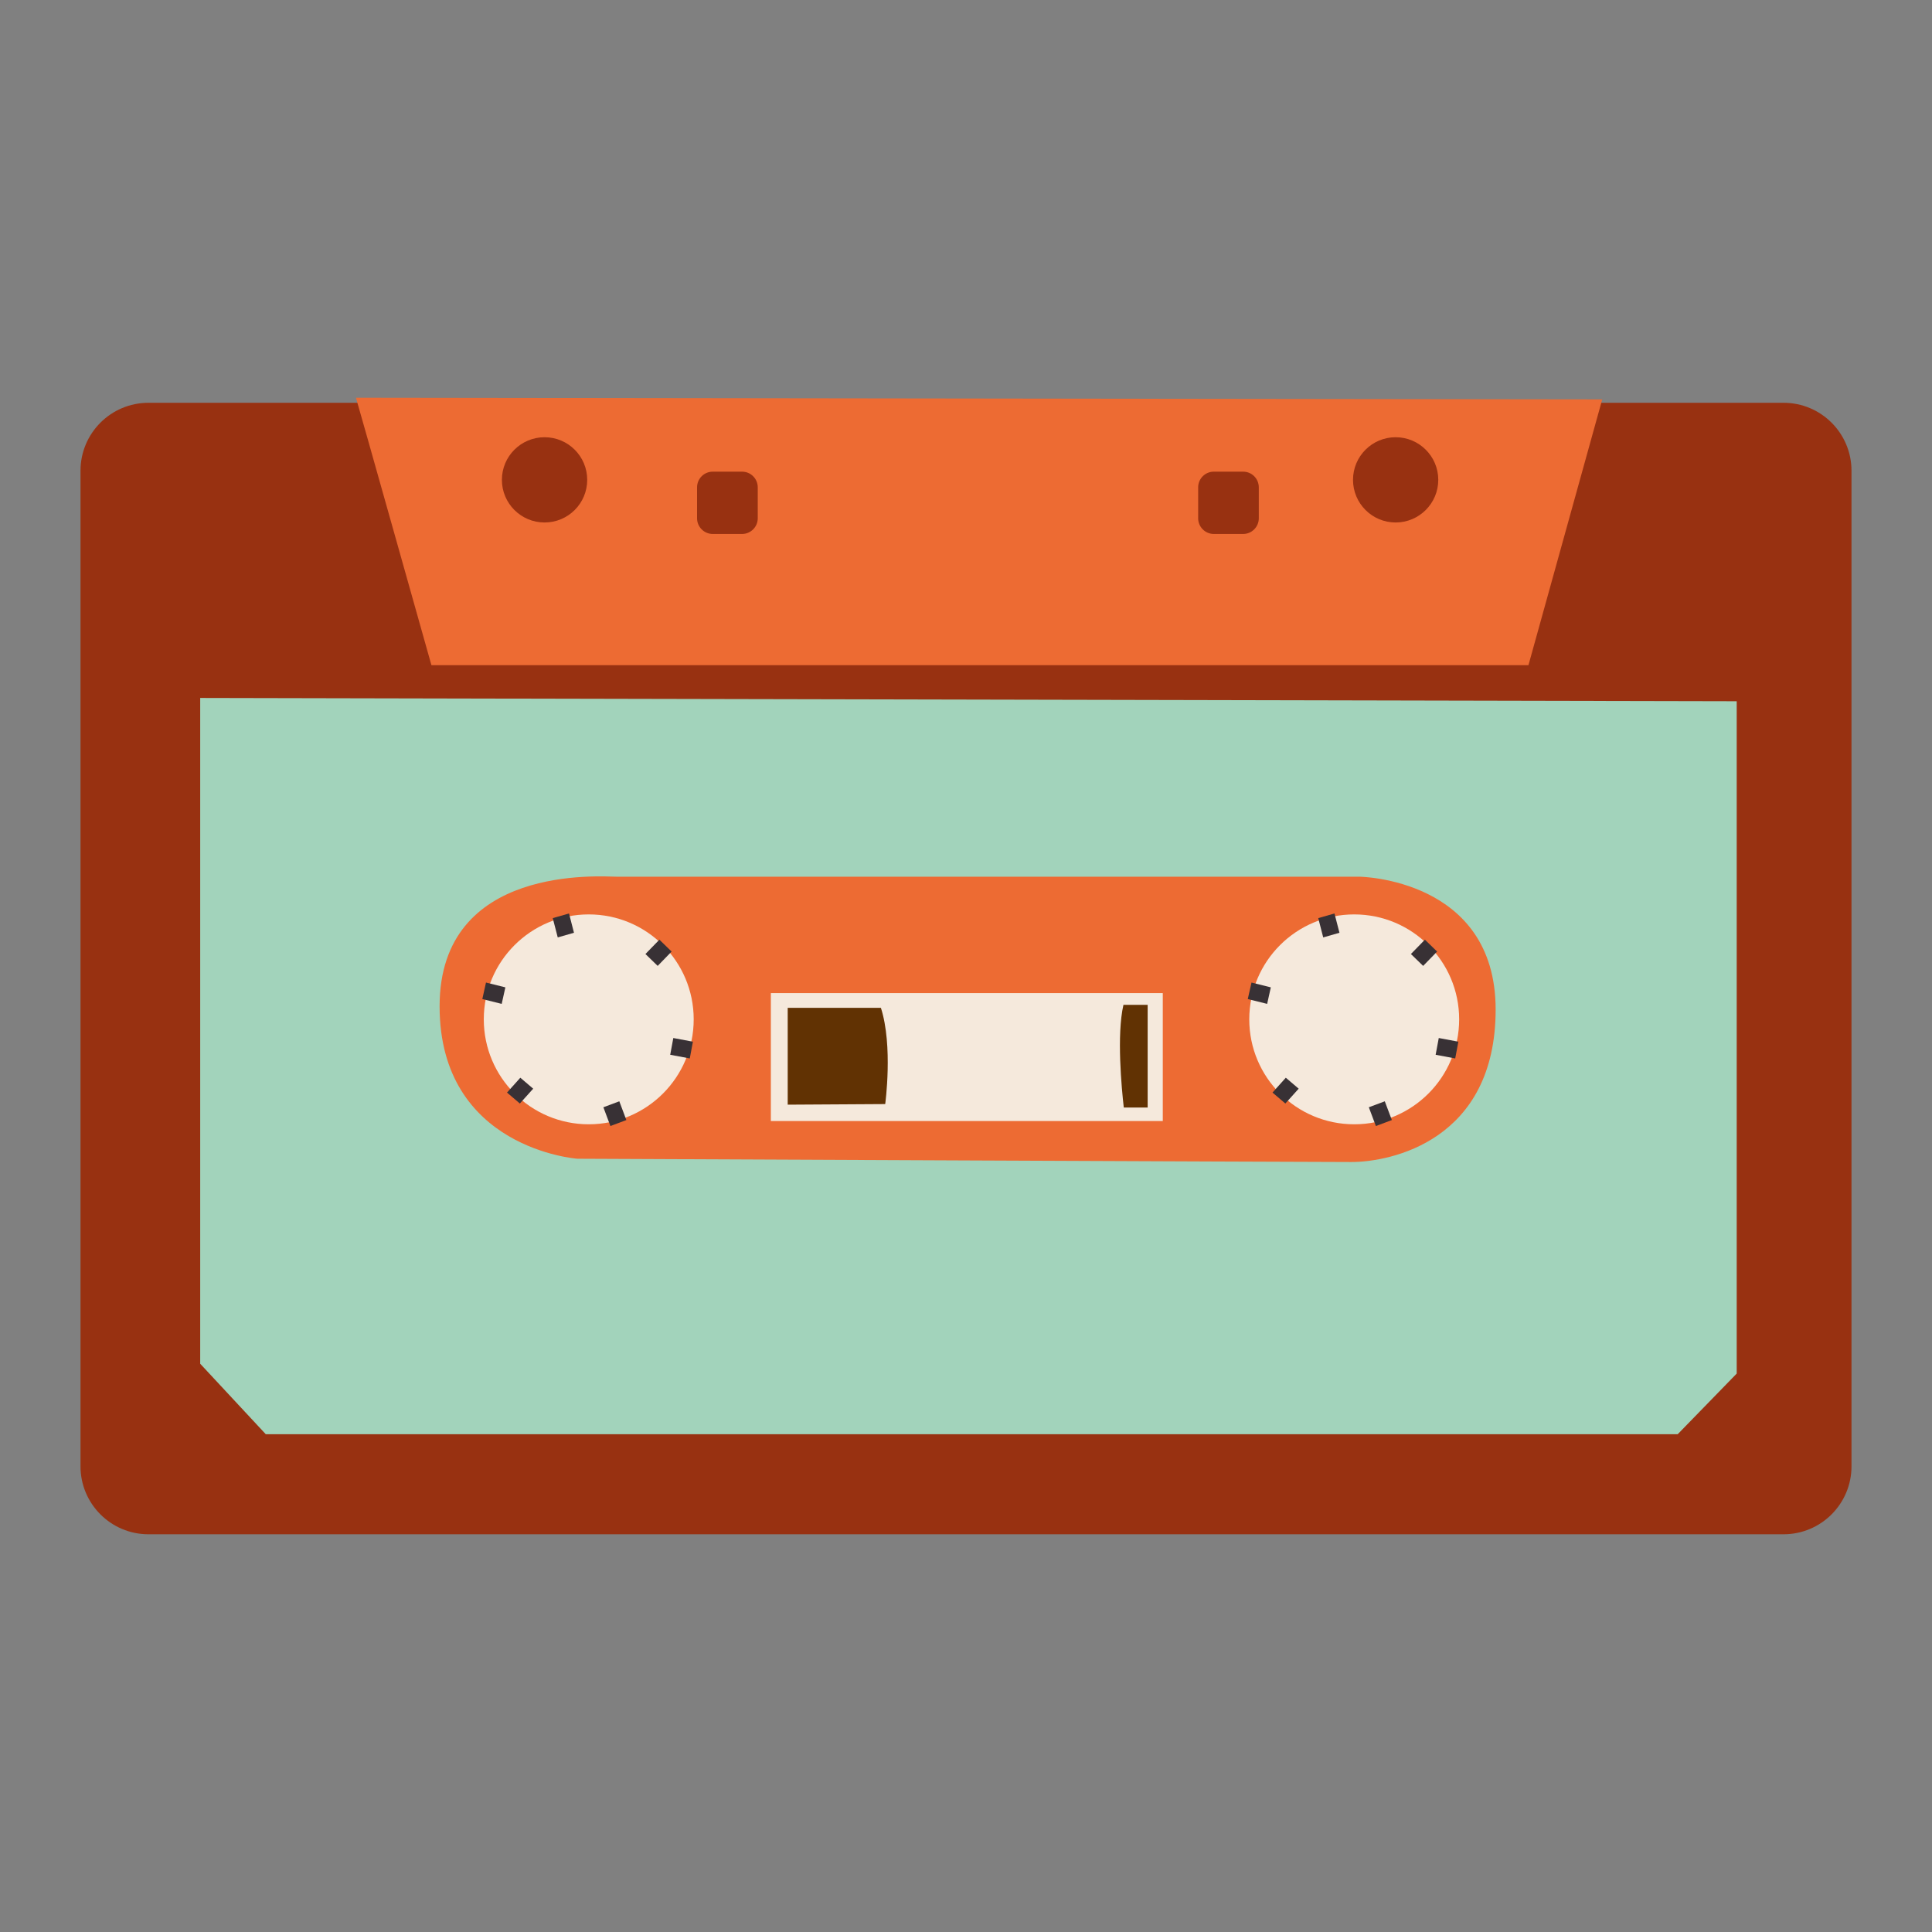 <?xml version="1.0" encoding="utf-8"?>
<!-- Designed by Vexels.com - 2016 All Rights Reserved - https://vexels.com/terms-and-conditions/  -->

<svg version="1.1" id="Layer_1" xmlns="http://www.w3.org/2000/svg" xmlns:xlink="http://www.w3.org/1999/xlink" x="0px" y="0px"
	 width="1200px" height="1200px" viewBox="0 0 1200 1200" enable-background="new 0 0 1200 1200" xml:space="preserve">
<rect x="0" y="0" width="1200" height="1200" fill="#808080" stroke="none"/>
<g>
	<path fill="#983111" d="M1150,292.393c0-23.314-18.898-42.213-42.197-42.213H92.213C68.898,250.18,50,269.079,50,292.393v618.359
		c0,23.307,18.898,42.213,42.213,42.213h1015.59c23.299,0,42.197-18.906,42.197-42.213V292.393z"/>
	<polygon fill="#A2D3BB" points="124.345,433.513 124.345,847.034 165.075,890.819 1042.047,890.819 1078.702,853.146 
		1078.702,435.55 	"/>
	<path fill="#ED6B33" d="M221.092,247.035c1.018,3.113,46.873,166.112,46.873,166.112H949.35l45.824-165.086L221.092,247.035z"/>
	<g>
		<path fill="#983111" d="M364.729,298.041c0,14.619-11.856,26.485-26.485,26.485c-14.644,0-26.509-11.865-26.509-26.485
			c0-14.62,11.865-26.469,26.509-26.469C352.873,271.572,364.729,283.421,364.729,298.041z"/>
		<path fill="#983111" d="M893.334,298.041c0,14.619-11.874,26.485-26.494,26.485c-14.603,0-26.46-11.865-26.46-26.485
			c0-14.62,11.857-26.469,26.46-26.469C881.46,271.572,893.334,283.421,893.334,298.041z"/>
		<path fill="#983111" d="M470.652,302.702c0-5.403-4.36-9.747-9.754-9.747h-18.181c-5.395,0-9.755,4.343-9.755,9.747v19.215
			c0,5.362,4.36,9.738,9.755,9.738h18.181c5.394,0,9.754-4.376,9.754-9.738V302.702z"/>
		<path fill="#983111" d="M781.861,302.702c0-5.403-4.352-9.747-9.723-9.747h-18.213c-5.362,0-9.73,4.343-9.73,9.747v19.215
			c0,5.362,4.368,9.738,9.73,9.738h18.213c5.371,0,9.723-4.376,9.723-9.738V302.702z"/>
	</g>
	<path fill="#ED6B33" d="M358.593,719.711c0,0-85.55-6.095-85.55-94.71c0-88.63,100.846-80.464,110.014-80.464
		c9.143,0,461.391,0,461.391,0s84.523,1.011,84.523,82.485c0,81.491-65.169,94.726-89.608,94.726
		C814.914,721.749,358.593,719.711,358.593,719.711z"/>
	<rect x="478.793" y="616.836" fill="#F5E9DC" width="243.432" height="79.463"/>
	<path fill="#613203" d="M549.821,685.762c0,0,4.938-36.166-2.681-59.791h-57.884v60.157L549.821,685.762z"/>
	<path fill="#613203" d="M712.829,624.129v63.776h-14.824c-1.361-11.93-4.506-45.146-0.212-63.776H712.829z"/>
	<g>
		<path fill="#F5E9DC" d="M906.307,633.134c0,36.012-29.174,65.186-65.169,65.186c-36.019,0-65.193-29.174-65.193-65.186
			c0-35.994,29.174-65.177,65.193-65.177C877.132,567.957,906.307,597.14,906.307,633.134z"/>
		<g>
			<polygon fill="#383135" points="860.117,684.042 850.2,687.742 854.584,699.396 864.51,695.687 			"/>
			<polygon fill="#383135" points="893.643,644.731 891.703,655.138 903.862,657.419 905.81,647.012 			"/>
			<polygon fill="#383135" points="876.342,592.559 883.938,599.935 892.616,591.027 885.037,583.653 			"/>
			<polygon fill="#383135" points="821.873,582.251 831.962,579.35 828.865,567.379 818.785,570.256 			"/>
			<polygon fill="#383135" points="787.052,623.527 789.326,613.267 777.33,610.276 775.023,620.528 			"/>
			<polygon fill="#383135" points="790.377,678.615 798.355,685.411 806.634,676.203 798.64,669.39 			"/>
		</g>
	</g>
	<g>
		<path fill="#F5E9DC" d="M430.868,633.134c0,36.012-29.174,65.186-65.193,65.186c-35.987,0-65.185-29.174-65.185-65.186
			c0-35.994,29.198-65.177,65.185-65.177C401.694,567.957,430.868,597.14,430.868,633.134z"/>
		<g>
			<polygon fill="#383135" points="384.67,684.042 374.769,687.742 379.137,699.396 389.046,695.687 			"/>
			<polygon fill="#383135" points="418.205,644.731 416.281,655.138 428.439,657.419 430.371,647.012 			"/>
			<polygon fill="#383135" points="400.895,592.559 408.499,599.935 417.153,591.027 409.566,583.653 			"/>
			<polygon fill="#383135" points="346.426,582.251 356.507,579.35 353.427,567.379 343.321,570.256 			"/>
			<polygon fill="#383135" points="311.613,623.527 313.895,613.267 301.859,610.276 299.577,620.528 			"/>
			<polygon fill="#383135" points="314.913,678.615 322.892,685.411 331.171,676.203 323.185,669.39 			"/>
		</g>
	</g>
</g>
</svg>
